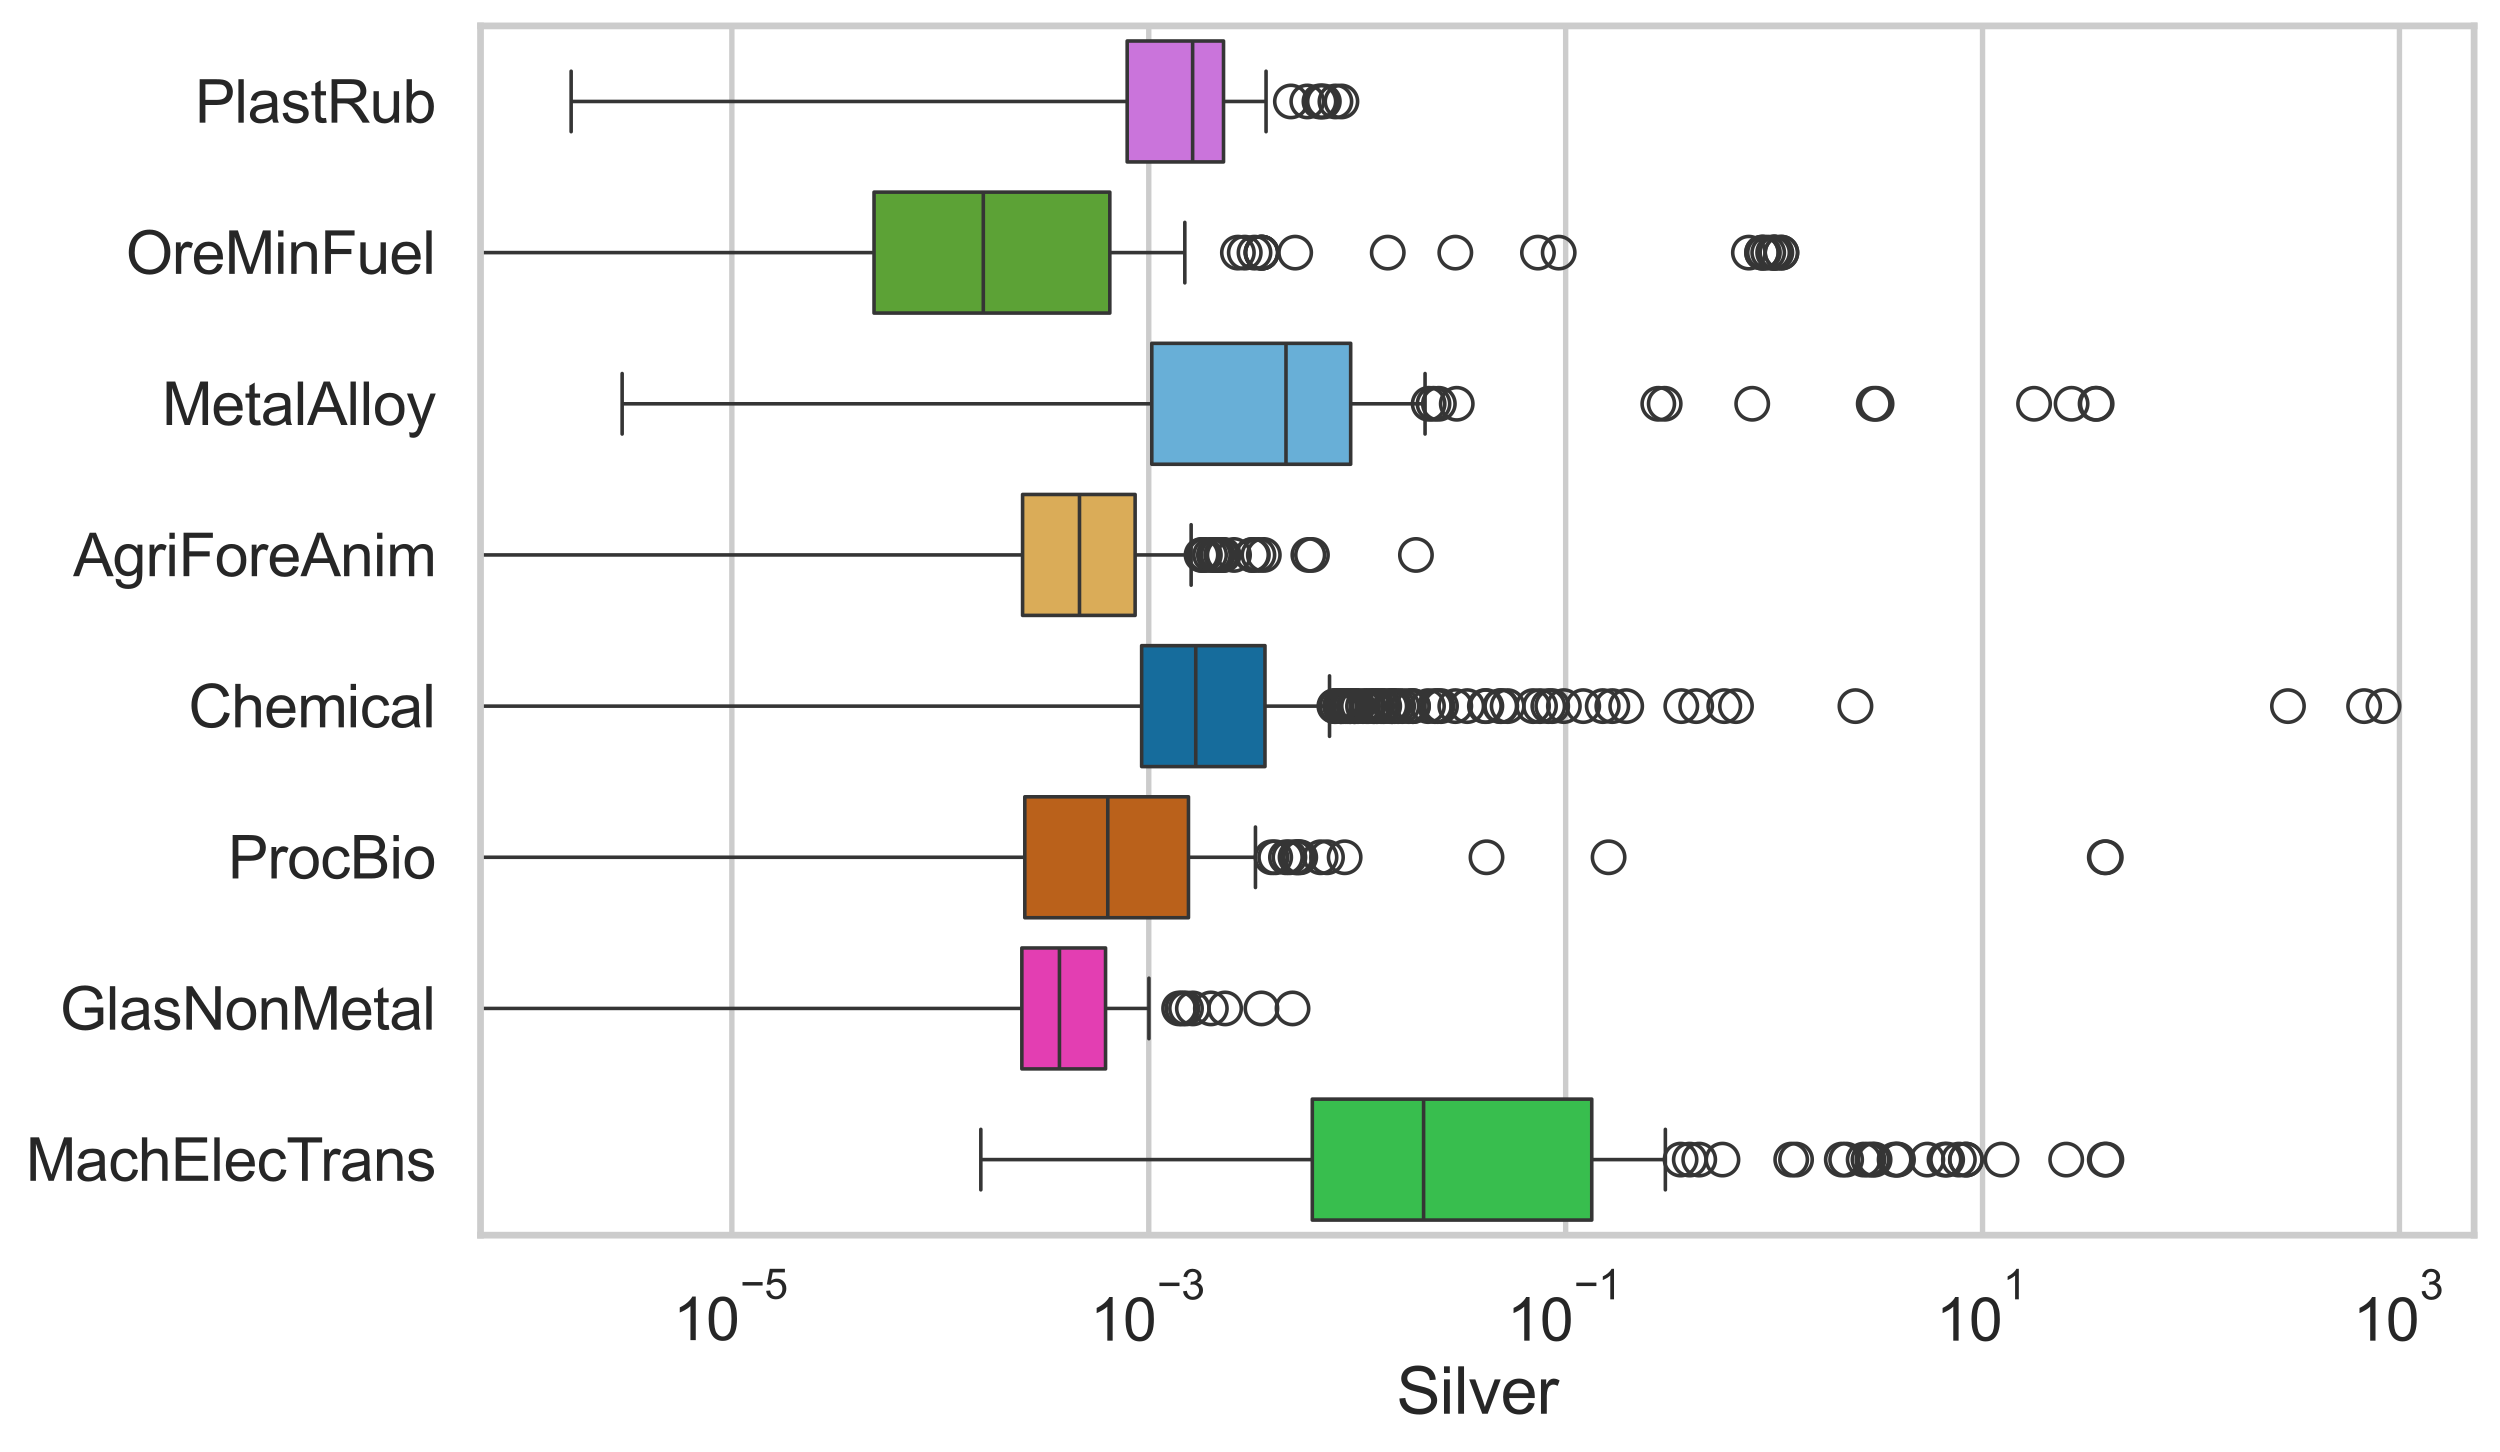 <?xml version="1.0" encoding="utf-8" standalone="no"?>
<!DOCTYPE svg PUBLIC "-//W3C//DTD SVG 1.1//EN"
  "http://www.w3.org/Graphics/SVG/1.1/DTD/svg11.dtd">
<svg xmlns:xlink="http://www.w3.org/1999/xlink" width="695.577pt" height="404.121pt" viewBox="0 0 695.577 404.121" xmlns="http://www.w3.org/2000/svg" version="1.1">
 <defs>
  <style type="text/css">*{stroke-linejoin: round; stroke-linecap: butt}</style>
 </defs>
 <g id="figure_1">
  <g id="patch_1">
   <path d="M 0 404.121 
L 695.577 404.121 
L 695.577 0 
L 0 0 
z
" style="fill: #ffffff"/>
  </g>
  <g id="axes_1">
   <g id="patch_2">
    <path d="M 133.697 343.665 
L 688.377 343.665 
L 688.377 7.2 
L 133.697 7.2 
z
" style="fill: #ffffff"/>
   </g>
   <g id="matplotlib.axis_1">
    <g id="xtick_1">
     <g id="line2d_1">
      <path d="M 203.626 343.665 
L 203.626 7.2 
" clip-path="url(#p80089c8cf5)" style="fill: none; stroke: #cccccc; stroke-width: 1.5; stroke-linecap: round"/>
     </g>
     <g id="text_1">
      <!-- $\mathdefault{10^{-5}}$ -->
      <g style="fill: #262626" transform="translate(187.291 373.015) scale(0.165 -0.165)">
       <defs>
        <path id="ArialMT-31" d="M 2384 0 
L 1822 0 
L 1822 3584 
Q 1619 3391 1289 3197 
Q 959 3003 697 2906 
L 697 3450 
Q 1169 3672 1522 3987 
Q 1875 4303 2022 4600 
L 2384 4600 
L 2384 0 
z
" transform="scale(0.016)"/>
        <path id="ArialMT-30" d="M 266 2259 
Q 266 3072 433 3567 
Q 600 4063 929 4331 
Q 1259 4600 1759 4600 
Q 2128 4600 2406 4451 
Q 2684 4303 2865 4023 
Q 3047 3744 3150 3342 
Q 3253 2941 3253 2259 
Q 3253 1453 3087 958 
Q 2922 463 2592 192 
Q 2263 -78 1759 -78 
Q 1097 -78 719 397 
Q 266 969 266 2259 
z
M 844 2259 
Q 844 1131 1108 757 
Q 1372 384 1759 384 
Q 2147 384 2411 759 
Q 2675 1134 2675 2259 
Q 2675 3391 2411 3762 
Q 2147 4134 1753 4134 
Q 1366 4134 1134 3806 
Q 844 3388 844 2259 
z
" transform="scale(0.016)"/>
        <path id="ArialMT-2212" d="M 3381 1997 
L 356 1997 
L 356 2522 
L 3381 2522 
L 3381 1997 
z
" transform="scale(0.016)"/>
        <path id="ArialMT-35" d="M 266 1200 
L 856 1250 
Q 922 819 1161 601 
Q 1400 384 1738 384 
Q 2144 384 2425 690 
Q 2706 997 2706 1503 
Q 2706 1984 2436 2262 
Q 2166 2541 1728 2541 
Q 1456 2541 1237 2417 
Q 1019 2294 894 2097 
L 366 2166 
L 809 4519 
L 3088 4519 
L 3088 3981 
L 1259 3981 
L 1013 2750 
Q 1425 3038 1878 3038 
Q 2478 3038 2890 2622 
Q 3303 2206 3303 1553 
Q 3303 931 2941 478 
Q 2500 -78 1738 -78 
Q 1113 -78 717 272 
Q 322 622 266 1200 
z
" transform="scale(0.016)"/>
       </defs>
       <use xlink:href="#ArialMT-31" transform="translate(0 0.88)"/>
       <use xlink:href="#ArialMT-30" transform="translate(55.615 0.88)"/>
       <use xlink:href="#ArialMT-2212" transform="translate(112.973 70.573) scale(0.7)"/>
       <use xlink:href="#ArialMT-35" transform="translate(153.852 70.573) scale(0.7)"/>
      </g>
     </g>
    </g>
    <g id="xtick_2">
     <g id="line2d_2">
      <path d="M 319.619 343.665 
L 319.619 7.2 
" clip-path="url(#p80089c8cf5)" style="fill: none; stroke: #cccccc; stroke-width: 1.5; stroke-linecap: round"/>
     </g>
     <g id="text_2">
      <!-- $\mathdefault{10^{-3}}$ -->
      <g style="fill: #262626" transform="translate(303.284 373.18) scale(0.165 -0.165)">
       <defs>
        <path id="ArialMT-33" d="M 269 1209 
L 831 1284 
Q 928 806 1161 595 
Q 1394 384 1728 384 
Q 2125 384 2398 659 
Q 2672 934 2672 1341 
Q 2672 1728 2419 1979 
Q 2166 2231 1775 2231 
Q 1616 2231 1378 2169 
L 1441 2663 
Q 1497 2656 1531 2656 
Q 1891 2656 2178 2843 
Q 2466 3031 2466 3422 
Q 2466 3731 2256 3934 
Q 2047 4138 1716 4138 
Q 1388 4138 1169 3931 
Q 950 3725 888 3313 
L 325 3413 
Q 428 3978 793 4289 
Q 1159 4600 1703 4600 
Q 2078 4600 2393 4439 
Q 2709 4278 2876 4000 
Q 3044 3722 3044 3409 
Q 3044 3113 2884 2869 
Q 2725 2625 2413 2481 
Q 2819 2388 3044 2092 
Q 3269 1797 3269 1353 
Q 3269 753 2831 336 
Q 2394 -81 1725 -81 
Q 1122 -81 723 278 
Q 325 638 269 1209 
z
" transform="scale(0.016)"/>
       </defs>
       <use xlink:href="#ArialMT-31" transform="translate(0 0.994)"/>
       <use xlink:href="#ArialMT-30" transform="translate(55.615 0.994)"/>
       <use xlink:href="#ArialMT-2212" transform="translate(112.973 70.688) scale(0.7)"/>
       <use xlink:href="#ArialMT-33" transform="translate(153.852 70.688) scale(0.7)"/>
      </g>
     </g>
    </g>
    <g id="xtick_3">
     <g id="line2d_3">
      <path d="M 435.612 343.665 
L 435.612 7.2 
" clip-path="url(#p80089c8cf5)" style="fill: none; stroke: #cccccc; stroke-width: 1.5; stroke-linecap: round"/>
     </g>
     <g id="text_3">
      <!-- $\mathdefault{10^{-1}}$ -->
      <g style="fill: #262626" transform="translate(419.277 373.18) scale(0.165 -0.165)">
       <use xlink:href="#ArialMT-31" transform="translate(0 0.994)"/>
       <use xlink:href="#ArialMT-30" transform="translate(55.615 0.994)"/>
       <use xlink:href="#ArialMT-2212" transform="translate(112.973 70.688) scale(0.7)"/>
       <use xlink:href="#ArialMT-31" transform="translate(153.852 70.688) scale(0.7)"/>
      </g>
     </g>
    </g>
    <g id="xtick_4">
     <g id="line2d_4">
      <path d="M 551.606 343.665 
L 551.606 7.2 
" clip-path="url(#p80089c8cf5)" style="fill: none; stroke: #cccccc; stroke-width: 1.5; stroke-linecap: round"/>
     </g>
     <g id="text_4">
      <!-- $\mathdefault{10^{1}}$ -->
      <g style="fill: #262626" transform="translate(538.653 373.18) scale(0.165 -0.165)">
       <use xlink:href="#ArialMT-31" transform="translate(0 0.994)"/>
       <use xlink:href="#ArialMT-30" transform="translate(55.615 0.994)"/>
       <use xlink:href="#ArialMT-31" transform="translate(112.973 70.688) scale(0.7)"/>
      </g>
     </g>
    </g>
    <g id="xtick_5">
     <g id="line2d_5">
      <path d="M 667.599 343.665 
L 667.599 7.2 
" clip-path="url(#p80089c8cf5)" style="fill: none; stroke: #cccccc; stroke-width: 1.5; stroke-linecap: round"/>
     </g>
     <g id="text_5">
      <!-- $\mathdefault{10^{3}}$ -->
      <g style="fill: #262626" transform="translate(654.647 373.18) scale(0.165 -0.165)">
       <use xlink:href="#ArialMT-31" transform="translate(0 0.994)"/>
       <use xlink:href="#ArialMT-30" transform="translate(55.615 0.994)"/>
       <use xlink:href="#ArialMT-33" transform="translate(112.973 70.688) scale(0.7)"/>
      </g>
     </g>
    </g>
    <g id="text_6">
     <!-- Silver -->
     <g style="fill: #262626" transform="translate(388.533 393.344) scale(0.18 -0.18)">
      <defs>
       <path id="ArialMT-53" d="M 288 1472 
L 859 1522 
Q 900 1178 1048 958 
Q 1197 738 1509 602 
Q 1822 466 2213 466 
Q 2559 466 2825 569 
Q 3091 672 3220 851 
Q 3350 1031 3350 1244 
Q 3350 1459 3225 1620 
Q 3100 1781 2813 1891 
Q 2628 1963 1997 2114 
Q 1366 2266 1113 2400 
Q 784 2572 623 2826 
Q 463 3081 463 3397 
Q 463 3744 659 4045 
Q 856 4347 1234 4503 
Q 1613 4659 2075 4659 
Q 2584 4659 2973 4495 
Q 3363 4331 3572 4012 
Q 3781 3694 3797 3291 
L 3216 3247 
Q 3169 3681 2898 3903 
Q 2628 4125 2100 4125 
Q 1550 4125 1298 3923 
Q 1047 3722 1047 3438 
Q 1047 3191 1225 3031 
Q 1400 2872 2139 2705 
Q 2878 2538 3153 2413 
Q 3553 2228 3743 1945 
Q 3934 1663 3934 1294 
Q 3934 928 3725 604 
Q 3516 281 3123 101 
Q 2731 -78 2241 -78 
Q 1619 -78 1198 103 
Q 778 284 539 648 
Q 300 1013 288 1472 
z
" transform="scale(0.016)"/>
       <path id="ArialMT-69" d="M 425 3934 
L 425 4581 
L 988 4581 
L 988 3934 
L 425 3934 
z
M 425 0 
L 425 3319 
L 988 3319 
L 988 0 
L 425 0 
z
" transform="scale(0.016)"/>
       <path id="ArialMT-6c" d="M 409 0 
L 409 4581 
L 972 4581 
L 972 0 
L 409 0 
z
" transform="scale(0.016)"/>
       <path id="ArialMT-76" d="M 1344 0 
L 81 3319 
L 675 3319 
L 1388 1331 
Q 1503 1009 1600 663 
Q 1675 925 1809 1294 
L 2547 3319 
L 3125 3319 
L 1869 0 
L 1344 0 
z
" transform="scale(0.016)"/>
       <path id="ArialMT-65" d="M 2694 1069 
L 3275 997 
Q 3138 488 2766 206 
Q 2394 -75 1816 -75 
Q 1088 -75 661 373 
Q 234 822 234 1631 
Q 234 2469 665 2931 
Q 1097 3394 1784 3394 
Q 2450 3394 2872 2941 
Q 3294 2488 3294 1666 
Q 3294 1616 3291 1516 
L 816 1516 
Q 847 969 1125 678 
Q 1403 388 1819 388 
Q 2128 388 2347 550 
Q 2566 713 2694 1069 
z
M 847 1978 
L 2700 1978 
Q 2663 2397 2488 2606 
Q 2219 2931 1791 2931 
Q 1403 2931 1139 2672 
Q 875 2413 847 1978 
z
" transform="scale(0.016)"/>
       <path id="ArialMT-72" d="M 416 0 
L 416 3319 
L 922 3319 
L 922 2816 
Q 1116 3169 1280 3281 
Q 1444 3394 1641 3394 
Q 1925 3394 2219 3213 
L 2025 2691 
Q 1819 2813 1613 2813 
Q 1428 2813 1281 2702 
Q 1134 2591 1072 2394 
Q 978 2094 978 1738 
L 978 0 
L 416 0 
z
" transform="scale(0.016)"/>
      </defs>
      <use xlink:href="#ArialMT-53"/>
      <use xlink:href="#ArialMT-69" transform="translate(66.699 0)"/>
      <use xlink:href="#ArialMT-6c" transform="translate(88.916 0)"/>
      <use xlink:href="#ArialMT-76" transform="translate(111.133 0)"/>
      <use xlink:href="#ArialMT-65" transform="translate(161.133 0)"/>
      <use xlink:href="#ArialMT-72" transform="translate(216.748 0)"/>
     </g>
    </g>
   </g>
   <g id="matplotlib.axis_2">
    <g id="ytick_1">
     <g id="text_7">
      <!-- PlastRub -->
      <g style="fill: #262626" transform="translate(54.248 34.134) scale(0.165 -0.165)">
       <defs>
        <path id="ArialMT-50" d="M 494 0 
L 494 4581 
L 2222 4581 
Q 2678 4581 2919 4538 
Q 3256 4481 3484 4323 
Q 3713 4166 3852 3881 
Q 3991 3597 3991 3256 
Q 3991 2672 3619 2267 
Q 3247 1863 2275 1863 
L 1100 1863 
L 1100 0 
L 494 0 
z
M 1100 2403 
L 2284 2403 
Q 2872 2403 3119 2622 
Q 3366 2841 3366 3238 
Q 3366 3525 3220 3729 
Q 3075 3934 2838 4000 
Q 2684 4041 2272 4041 
L 1100 4041 
L 1100 2403 
z
" transform="scale(0.016)"/>
        <path id="ArialMT-61" d="M 2588 409 
Q 2275 144 1986 34 
Q 1697 -75 1366 -75 
Q 819 -75 525 192 
Q 231 459 231 875 
Q 231 1119 342 1320 
Q 453 1522 633 1644 
Q 813 1766 1038 1828 
Q 1203 1872 1538 1913 
Q 2219 1994 2541 2106 
Q 2544 2222 2544 2253 
Q 2544 2597 2384 2738 
Q 2169 2928 1744 2928 
Q 1347 2928 1158 2789 
Q 969 2650 878 2297 
L 328 2372 
Q 403 2725 575 2942 
Q 747 3159 1072 3276 
Q 1397 3394 1825 3394 
Q 2250 3394 2515 3294 
Q 2781 3194 2906 3042 
Q 3031 2891 3081 2659 
Q 3109 2516 3109 2141 
L 3109 1391 
Q 3109 606 3145 398 
Q 3181 191 3288 0 
L 2700 0 
Q 2613 175 2588 409 
z
M 2541 1666 
Q 2234 1541 1622 1453 
Q 1275 1403 1131 1340 
Q 988 1278 909 1158 
Q 831 1038 831 891 
Q 831 666 1001 516 
Q 1172 366 1500 366 
Q 1825 366 2078 508 
Q 2331 650 2450 897 
Q 2541 1088 2541 1459 
L 2541 1666 
z
" transform="scale(0.016)"/>
        <path id="ArialMT-73" d="M 197 991 
L 753 1078 
Q 800 744 1014 566 
Q 1228 388 1613 388 
Q 2000 388 2187 545 
Q 2375 703 2375 916 
Q 2375 1106 2209 1216 
Q 2094 1291 1634 1406 
Q 1016 1563 777 1677 
Q 538 1791 414 1992 
Q 291 2194 291 2438 
Q 291 2659 392 2848 
Q 494 3038 669 3163 
Q 800 3259 1026 3326 
Q 1253 3394 1513 3394 
Q 1903 3394 2198 3281 
Q 2494 3169 2634 2976 
Q 2775 2784 2828 2463 
L 2278 2388 
Q 2241 2644 2061 2787 
Q 1881 2931 1553 2931 
Q 1166 2931 1000 2803 
Q 834 2675 834 2503 
Q 834 2394 903 2306 
Q 972 2216 1119 2156 
Q 1203 2125 1616 2013 
Q 2213 1853 2448 1751 
Q 2684 1650 2818 1456 
Q 2953 1263 2953 975 
Q 2953 694 2789 445 
Q 2625 197 2315 61 
Q 2006 -75 1616 -75 
Q 969 -75 630 194 
Q 291 463 197 991 
z
" transform="scale(0.016)"/>
        <path id="ArialMT-74" d="M 1650 503 
L 1731 6 
Q 1494 -44 1306 -44 
Q 1000 -44 831 53 
Q 663 150 594 308 
Q 525 466 525 972 
L 525 2881 
L 113 2881 
L 113 3319 
L 525 3319 
L 525 4141 
L 1084 4478 
L 1084 3319 
L 1650 3319 
L 1650 2881 
L 1084 2881 
L 1084 941 
Q 1084 700 1114 631 
Q 1144 563 1211 522 
Q 1278 481 1403 481 
Q 1497 481 1650 503 
z
" transform="scale(0.016)"/>
        <path id="ArialMT-52" d="M 503 0 
L 503 4581 
L 2534 4581 
Q 3147 4581 3465 4457 
Q 3784 4334 3975 4021 
Q 4166 3709 4166 3331 
Q 4166 2844 3850 2509 
Q 3534 2175 2875 2084 
Q 3116 1969 3241 1856 
Q 3506 1613 3744 1247 
L 4541 0 
L 3778 0 
L 3172 953 
Q 2906 1366 2734 1584 
Q 2563 1803 2427 1890 
Q 2291 1978 2150 2013 
Q 2047 2034 1813 2034 
L 1109 2034 
L 1109 0 
L 503 0 
z
M 1109 2559 
L 2413 2559 
Q 2828 2559 3062 2645 
Q 3297 2731 3419 2920 
Q 3541 3109 3541 3331 
Q 3541 3656 3305 3865 
Q 3069 4075 2559 4075 
L 1109 4075 
L 1109 2559 
z
" transform="scale(0.016)"/>
        <path id="ArialMT-75" d="M 2597 0 
L 2597 488 
Q 2209 -75 1544 -75 
Q 1250 -75 995 37 
Q 741 150 617 320 
Q 494 491 444 738 
Q 409 903 409 1263 
L 409 3319 
L 972 3319 
L 972 1478 
Q 972 1038 1006 884 
Q 1059 663 1231 536 
Q 1403 409 1656 409 
Q 1909 409 2131 539 
Q 2353 669 2445 892 
Q 2538 1116 2538 1541 
L 2538 3319 
L 3100 3319 
L 3100 0 
L 2597 0 
z
" transform="scale(0.016)"/>
        <path id="ArialMT-62" d="M 941 0 
L 419 0 
L 419 4581 
L 981 4581 
L 981 2947 
Q 1338 3394 1891 3394 
Q 2197 3394 2470 3270 
Q 2744 3147 2920 2923 
Q 3097 2700 3197 2384 
Q 3297 2069 3297 1709 
Q 3297 856 2875 390 
Q 2453 -75 1863 -75 
Q 1275 -75 941 416 
L 941 0 
z
M 934 1684 
Q 934 1088 1097 822 
Q 1363 388 1816 388 
Q 2184 388 2453 708 
Q 2722 1028 2722 1663 
Q 2722 2313 2464 2622 
Q 2206 2931 1841 2931 
Q 1472 2931 1203 2611 
Q 934 2291 934 1684 
z
" transform="scale(0.016)"/>
       </defs>
       <use xlink:href="#ArialMT-50"/>
       <use xlink:href="#ArialMT-6c" transform="translate(66.699 0)"/>
       <use xlink:href="#ArialMT-61" transform="translate(88.916 0)"/>
       <use xlink:href="#ArialMT-73" transform="translate(144.531 0)"/>
       <use xlink:href="#ArialMT-74" transform="translate(194.531 0)"/>
       <use xlink:href="#ArialMT-52" transform="translate(222.314 0)"/>
       <use xlink:href="#ArialMT-75" transform="translate(294.531 0)"/>
       <use xlink:href="#ArialMT-62" transform="translate(350.146 0)"/>
      </g>
     </g>
    </g>
    <g id="ytick_2">
     <g id="text_8">
      <!-- OreMinFuel -->
      <g style="fill: #262626" transform="translate(35.013 76.192) scale(0.165 -0.165)">
       <defs>
        <path id="ArialMT-4f" d="M 309 2231 
Q 309 3372 921 4017 
Q 1534 4663 2503 4663 
Q 3138 4663 3647 4359 
Q 4156 4056 4423 3514 
Q 4691 2972 4691 2284 
Q 4691 1588 4409 1038 
Q 4128 488 3612 205 
Q 3097 -78 2500 -78 
Q 1853 -78 1343 234 
Q 834 547 571 1087 
Q 309 1628 309 2231 
z
M 934 2222 
Q 934 1394 1379 917 
Q 1825 441 2497 441 
Q 3181 441 3623 922 
Q 4066 1403 4066 2288 
Q 4066 2847 3877 3264 
Q 3688 3681 3323 3911 
Q 2959 4141 2506 4141 
Q 1863 4141 1398 3698 
Q 934 3256 934 2222 
z
" transform="scale(0.016)"/>
        <path id="ArialMT-4d" d="M 475 0 
L 475 4581 
L 1388 4581 
L 2472 1338 
Q 2622 884 2691 659 
Q 2769 909 2934 1394 
L 4031 4581 
L 4847 4581 
L 4847 0 
L 4263 0 
L 4263 3834 
L 2931 0 
L 2384 0 
L 1059 3900 
L 1059 0 
L 475 0 
z
" transform="scale(0.016)"/>
        <path id="ArialMT-6e" d="M 422 0 
L 422 3319 
L 928 3319 
L 928 2847 
Q 1294 3394 1984 3394 
Q 2284 3394 2536 3286 
Q 2788 3178 2913 3003 
Q 3038 2828 3088 2588 
Q 3119 2431 3119 2041 
L 3119 0 
L 2556 0 
L 2556 2019 
Q 2556 2363 2490 2533 
Q 2425 2703 2258 2804 
Q 2091 2906 1866 2906 
Q 1506 2906 1245 2678 
Q 984 2450 984 1813 
L 984 0 
L 422 0 
z
" transform="scale(0.016)"/>
        <path id="ArialMT-46" d="M 525 0 
L 525 4581 
L 3616 4581 
L 3616 4041 
L 1131 4041 
L 1131 2622 
L 3281 2622 
L 3281 2081 
L 1131 2081 
L 1131 0 
L 525 0 
z
" transform="scale(0.016)"/>
       </defs>
       <use xlink:href="#ArialMT-4f"/>
       <use xlink:href="#ArialMT-72" transform="translate(77.783 0)"/>
       <use xlink:href="#ArialMT-65" transform="translate(111.084 0)"/>
       <use xlink:href="#ArialMT-4d" transform="translate(166.699 0)"/>
       <use xlink:href="#ArialMT-69" transform="translate(250 0)"/>
       <use xlink:href="#ArialMT-6e" transform="translate(272.217 0)"/>
       <use xlink:href="#ArialMT-46" transform="translate(327.832 0)"/>
       <use xlink:href="#ArialMT-75" transform="translate(388.916 0)"/>
       <use xlink:href="#ArialMT-65" transform="translate(444.531 0)"/>
       <use xlink:href="#ArialMT-6c" transform="translate(500.146 0)"/>
      </g>
     </g>
    </g>
    <g id="ytick_3">
     <g id="text_9">
      <!-- MetalAlloy -->
      <g style="fill: #262626" transform="translate(45.088 118.25) scale(0.165 -0.165)">
       <defs>
        <path id="ArialMT-41" d="M -9 0 
L 1750 4581 
L 2403 4581 
L 4278 0 
L 3588 0 
L 3053 1388 
L 1138 1388 
L 634 0 
L -9 0 
z
M 1313 1881 
L 2866 1881 
L 2388 3150 
Q 2169 3728 2063 4100 
Q 1975 3659 1816 3225 
L 1313 1881 
z
" transform="scale(0.016)"/>
        <path id="ArialMT-6f" d="M 213 1659 
Q 213 2581 725 3025 
Q 1153 3394 1769 3394 
Q 2453 3394 2887 2945 
Q 3322 2497 3322 1706 
Q 3322 1066 3130 698 
Q 2938 331 2570 128 
Q 2203 -75 1769 -75 
Q 1072 -75 642 372 
Q 213 819 213 1659 
z
M 791 1659 
Q 791 1022 1069 705 
Q 1347 388 1769 388 
Q 2188 388 2466 706 
Q 2744 1025 2744 1678 
Q 2744 2294 2464 2611 
Q 2184 2928 1769 2928 
Q 1347 2928 1069 2612 
Q 791 2297 791 1659 
z
" transform="scale(0.016)"/>
        <path id="ArialMT-79" d="M 397 -1278 
L 334 -750 
Q 519 -800 656 -800 
Q 844 -800 956 -737 
Q 1069 -675 1141 -563 
Q 1194 -478 1313 -144 
Q 1328 -97 1363 -6 
L 103 3319 
L 709 3319 
L 1400 1397 
Q 1534 1031 1641 628 
Q 1738 1016 1872 1384 
L 2581 3319 
L 3144 3319 
L 1881 -56 
Q 1678 -603 1566 -809 
Q 1416 -1088 1222 -1217 
Q 1028 -1347 759 -1347 
Q 597 -1347 397 -1278 
z
" transform="scale(0.016)"/>
       </defs>
       <use xlink:href="#ArialMT-4d"/>
       <use xlink:href="#ArialMT-65" transform="translate(83.301 0)"/>
       <use xlink:href="#ArialMT-74" transform="translate(138.916 0)"/>
       <use xlink:href="#ArialMT-61" transform="translate(166.699 0)"/>
       <use xlink:href="#ArialMT-6c" transform="translate(222.314 0)"/>
       <use xlink:href="#ArialMT-41" transform="translate(244.531 0)"/>
       <use xlink:href="#ArialMT-6c" transform="translate(311.23 0)"/>
       <use xlink:href="#ArialMT-6c" transform="translate(333.447 0)"/>
       <use xlink:href="#ArialMT-6f" transform="translate(355.664 0)"/>
       <use xlink:href="#ArialMT-79" transform="translate(411.279 0)"/>
      </g>
     </g>
    </g>
    <g id="ytick_4">
     <g id="text_10">
      <!-- AgriForeAnim -->
      <g style="fill: #262626" transform="translate(20.341 160.308) scale(0.165 -0.165)">
       <defs>
        <path id="ArialMT-67" d="M 319 -275 
L 866 -356 
Q 900 -609 1056 -725 
Q 1266 -881 1628 -881 
Q 2019 -881 2231 -725 
Q 2444 -569 2519 -288 
Q 2563 -116 2559 434 
Q 2191 0 1641 0 
Q 956 0 581 494 
Q 206 988 206 1678 
Q 206 2153 378 2554 
Q 550 2956 876 3175 
Q 1203 3394 1644 3394 
Q 2231 3394 2613 2919 
L 2613 3319 
L 3131 3319 
L 3131 450 
Q 3131 -325 2973 -648 
Q 2816 -972 2473 -1159 
Q 2131 -1347 1631 -1347 
Q 1038 -1347 672 -1080 
Q 306 -813 319 -275 
z
M 784 1719 
Q 784 1066 1043 766 
Q 1303 466 1694 466 
Q 2081 466 2343 764 
Q 2606 1063 2606 1700 
Q 2606 2309 2336 2618 
Q 2066 2928 1684 2928 
Q 1309 2928 1046 2623 
Q 784 2319 784 1719 
z
" transform="scale(0.016)"/>
        <path id="ArialMT-6d" d="M 422 0 
L 422 3319 
L 925 3319 
L 925 2853 
Q 1081 3097 1340 3245 
Q 1600 3394 1931 3394 
Q 2300 3394 2536 3241 
Q 2772 3088 2869 2813 
Q 3263 3394 3894 3394 
Q 4388 3394 4653 3120 
Q 4919 2847 4919 2278 
L 4919 0 
L 4359 0 
L 4359 2091 
Q 4359 2428 4304 2576 
Q 4250 2725 4106 2815 
Q 3963 2906 3769 2906 
Q 3419 2906 3187 2673 
Q 2956 2441 2956 1928 
L 2956 0 
L 2394 0 
L 2394 2156 
Q 2394 2531 2256 2718 
Q 2119 2906 1806 2906 
Q 1569 2906 1367 2781 
Q 1166 2656 1075 2415 
Q 984 2175 984 1722 
L 984 0 
L 422 0 
z
" transform="scale(0.016)"/>
       </defs>
       <use xlink:href="#ArialMT-41"/>
       <use xlink:href="#ArialMT-67" transform="translate(66.699 0)"/>
       <use xlink:href="#ArialMT-72" transform="translate(122.314 0)"/>
       <use xlink:href="#ArialMT-69" transform="translate(155.615 0)"/>
       <use xlink:href="#ArialMT-46" transform="translate(177.832 0)"/>
       <use xlink:href="#ArialMT-6f" transform="translate(238.916 0)"/>
       <use xlink:href="#ArialMT-72" transform="translate(294.531 0)"/>
       <use xlink:href="#ArialMT-65" transform="translate(327.832 0)"/>
       <use xlink:href="#ArialMT-41" transform="translate(383.447 0)"/>
       <use xlink:href="#ArialMT-6e" transform="translate(450.146 0)"/>
       <use xlink:href="#ArialMT-69" transform="translate(505.762 0)"/>
       <use xlink:href="#ArialMT-6d" transform="translate(527.979 0)"/>
      </g>
     </g>
    </g>
    <g id="ytick_5">
     <g id="text_11">
      <!-- Chemical -->
      <g style="fill: #262626" transform="translate(52.428 202.366) scale(0.165 -0.165)">
       <defs>
        <path id="ArialMT-43" d="M 3763 1606 
L 4369 1453 
Q 4178 706 3683 314 
Q 3188 -78 2472 -78 
Q 1731 -78 1267 223 
Q 803 525 561 1097 
Q 319 1669 319 2325 
Q 319 3041 592 3573 
Q 866 4106 1370 4382 
Q 1875 4659 2481 4659 
Q 3169 4659 3637 4309 
Q 4106 3959 4291 3325 
L 3694 3184 
Q 3534 3684 3231 3912 
Q 2928 4141 2469 4141 
Q 1941 4141 1586 3887 
Q 1231 3634 1087 3207 
Q 944 2781 944 2328 
Q 944 1744 1114 1308 
Q 1284 872 1643 656 
Q 2003 441 2422 441 
Q 2931 441 3284 734 
Q 3638 1028 3763 1606 
z
" transform="scale(0.016)"/>
        <path id="ArialMT-68" d="M 422 0 
L 422 4581 
L 984 4581 
L 984 2938 
Q 1378 3394 1978 3394 
Q 2347 3394 2619 3248 
Q 2891 3103 3008 2847 
Q 3125 2591 3125 2103 
L 3125 0 
L 2563 0 
L 2563 2103 
Q 2563 2525 2380 2717 
Q 2197 2909 1863 2909 
Q 1613 2909 1392 2779 
Q 1172 2650 1078 2428 
Q 984 2206 984 1816 
L 984 0 
L 422 0 
z
" transform="scale(0.016)"/>
        <path id="ArialMT-63" d="M 2588 1216 
L 3141 1144 
Q 3050 572 2676 248 
Q 2303 -75 1759 -75 
Q 1078 -75 664 370 
Q 250 816 250 1647 
Q 250 2184 428 2587 
Q 606 2991 970 3192 
Q 1334 3394 1763 3394 
Q 2303 3394 2647 3120 
Q 2991 2847 3088 2344 
L 2541 2259 
Q 2463 2594 2264 2762 
Q 2066 2931 1784 2931 
Q 1359 2931 1093 2626 
Q 828 2322 828 1663 
Q 828 994 1084 691 
Q 1341 388 1753 388 
Q 2084 388 2306 591 
Q 2528 794 2588 1216 
z
" transform="scale(0.016)"/>
       </defs>
       <use xlink:href="#ArialMT-43"/>
       <use xlink:href="#ArialMT-68" transform="translate(72.217 0)"/>
       <use xlink:href="#ArialMT-65" transform="translate(127.832 0)"/>
       <use xlink:href="#ArialMT-6d" transform="translate(183.447 0)"/>
       <use xlink:href="#ArialMT-69" transform="translate(266.748 0)"/>
       <use xlink:href="#ArialMT-63" transform="translate(288.965 0)"/>
       <use xlink:href="#ArialMT-61" transform="translate(338.965 0)"/>
       <use xlink:href="#ArialMT-6c" transform="translate(394.58 0)"/>
      </g>
     </g>
    </g>
    <g id="ytick_6">
     <g id="text_12">
      <!-- ProcBio -->
      <g style="fill: #262626" transform="translate(63.424 244.425) scale(0.165 -0.165)">
       <defs>
        <path id="ArialMT-42" d="M 469 0 
L 469 4581 
L 2188 4581 
Q 2713 4581 3030 4442 
Q 3347 4303 3526 4014 
Q 3706 3725 3706 3409 
Q 3706 3116 3547 2856 
Q 3388 2597 3066 2438 
Q 3481 2316 3704 2022 
Q 3928 1728 3928 1328 
Q 3928 1006 3792 729 
Q 3656 453 3456 303 
Q 3256 153 2954 76 
Q 2653 0 2216 0 
L 469 0 
z
M 1075 2656 
L 2066 2656 
Q 2469 2656 2644 2709 
Q 2875 2778 2992 2937 
Q 3109 3097 3109 3338 
Q 3109 3566 3000 3739 
Q 2891 3913 2687 3977 
Q 2484 4041 1991 4041 
L 1075 4041 
L 1075 2656 
z
M 1075 541 
L 2216 541 
Q 2509 541 2628 563 
Q 2838 600 2978 687 
Q 3119 775 3209 942 
Q 3300 1109 3300 1328 
Q 3300 1584 3169 1773 
Q 3038 1963 2805 2039 
Q 2572 2116 2134 2116 
L 1075 2116 
L 1075 541 
z
" transform="scale(0.016)"/>
       </defs>
       <use xlink:href="#ArialMT-50"/>
       <use xlink:href="#ArialMT-72" transform="translate(66.699 0)"/>
       <use xlink:href="#ArialMT-6f" transform="translate(100 0)"/>
       <use xlink:href="#ArialMT-63" transform="translate(155.615 0)"/>
       <use xlink:href="#ArialMT-42" transform="translate(205.615 0)"/>
       <use xlink:href="#ArialMT-69" transform="translate(272.314 0)"/>
       <use xlink:href="#ArialMT-6f" transform="translate(294.531 0)"/>
      </g>
     </g>
    </g>
    <g id="ytick_7">
     <g id="text_13">
      <!-- GlasNonMetal -->
      <g style="fill: #262626" transform="translate(16.659 286.483) scale(0.165 -0.165)">
       <defs>
        <path id="ArialMT-47" d="M 2638 1797 
L 2638 2334 
L 4578 2338 
L 4578 638 
Q 4131 281 3656 101 
Q 3181 -78 2681 -78 
Q 2006 -78 1454 211 
Q 903 500 622 1047 
Q 341 1594 341 2269 
Q 341 2938 620 3517 
Q 900 4097 1425 4378 
Q 1950 4659 2634 4659 
Q 3131 4659 3532 4498 
Q 3934 4338 4162 4050 
Q 4391 3763 4509 3300 
L 3963 3150 
Q 3859 3500 3706 3700 
Q 3553 3900 3268 4020 
Q 2984 4141 2638 4141 
Q 2222 4141 1919 4014 
Q 1616 3888 1430 3681 
Q 1244 3475 1141 3228 
Q 966 2803 966 2306 
Q 966 1694 1177 1281 
Q 1388 869 1791 669 
Q 2194 469 2647 469 
Q 3041 469 3416 620 
Q 3791 772 3984 944 
L 3984 1797 
L 2638 1797 
z
" transform="scale(0.016)"/>
        <path id="ArialMT-4e" d="M 488 0 
L 488 4581 
L 1109 4581 
L 3516 984 
L 3516 4581 
L 4097 4581 
L 4097 0 
L 3475 0 
L 1069 3600 
L 1069 0 
L 488 0 
z
" transform="scale(0.016)"/>
       </defs>
       <use xlink:href="#ArialMT-47"/>
       <use xlink:href="#ArialMT-6c" transform="translate(77.783 0)"/>
       <use xlink:href="#ArialMT-61" transform="translate(100 0)"/>
       <use xlink:href="#ArialMT-73" transform="translate(155.615 0)"/>
       <use xlink:href="#ArialMT-4e" transform="translate(205.615 0)"/>
       <use xlink:href="#ArialMT-6f" transform="translate(277.832 0)"/>
       <use xlink:href="#ArialMT-6e" transform="translate(333.447 0)"/>
       <use xlink:href="#ArialMT-4d" transform="translate(389.062 0)"/>
       <use xlink:href="#ArialMT-65" transform="translate(472.363 0)"/>
       <use xlink:href="#ArialMT-74" transform="translate(527.979 0)"/>
       <use xlink:href="#ArialMT-61" transform="translate(555.762 0)"/>
       <use xlink:href="#ArialMT-6c" transform="translate(611.377 0)"/>
      </g>
     </g>
    </g>
    <g id="ytick_8">
     <g id="text_14">
      <!-- MachElecTrans -->
      <g style="fill: #262626" transform="translate(7.2 328.541) scale(0.165 -0.165)">
       <defs>
        <path id="ArialMT-45" d="M 506 0 
L 506 4581 
L 3819 4581 
L 3819 4041 
L 1113 4041 
L 1113 2638 
L 3647 2638 
L 3647 2100 
L 1113 2100 
L 1113 541 
L 3925 541 
L 3925 0 
L 506 0 
z
" transform="scale(0.016)"/>
        <path id="ArialMT-54" d="M 1659 0 
L 1659 4041 
L 150 4041 
L 150 4581 
L 3781 4581 
L 3781 4041 
L 2266 4041 
L 2266 0 
L 1659 0 
z
" transform="scale(0.016)"/>
       </defs>
       <use xlink:href="#ArialMT-4d"/>
       <use xlink:href="#ArialMT-61" transform="translate(83.301 0)"/>
       <use xlink:href="#ArialMT-63" transform="translate(138.916 0)"/>
       <use xlink:href="#ArialMT-68" transform="translate(188.916 0)"/>
       <use xlink:href="#ArialMT-45" transform="translate(244.531 0)"/>
       <use xlink:href="#ArialMT-6c" transform="translate(311.23 0)"/>
       <use xlink:href="#ArialMT-65" transform="translate(333.447 0)"/>
       <use xlink:href="#ArialMT-63" transform="translate(389.062 0)"/>
       <use xlink:href="#ArialMT-54" transform="translate(439.062 0)"/>
       <use xlink:href="#ArialMT-72" transform="translate(496.396 0)"/>
       <use xlink:href="#ArialMT-61" transform="translate(529.697 0)"/>
       <use xlink:href="#ArialMT-6e" transform="translate(585.312 0)"/>
       <use xlink:href="#ArialMT-73" transform="translate(640.928 0)"/>
      </g>
     </g>
    </g>
   </g>
   <g id="patch_3">
    <path d="M 313.616 11.406 
L 313.616 45.052 
L 340.421 45.052 
L 340.421 11.406 
L 313.616 11.406 
z
" clip-path="url(#p80089c8cf5)" style="fill: #ca74db; stroke: #353535; stroke-linejoin: miter"/>
   </g>
   <g id="line2d_6">
    <path d="M 313.616 28.229 
L 158.91 28.229 
" clip-path="url(#p80089c8cf5)" style="fill: none; stroke: #353535"/>
   </g>
   <g id="line2d_7">
    <path d="M 340.421 28.229 
L 352.255 28.229 
" clip-path="url(#p80089c8cf5)" style="fill: none; stroke: #353535"/>
   </g>
   <g id="line2d_8">
    <path d="M 158.91 19.817 
L 158.91 36.641 
" clip-path="url(#p80089c8cf5)" style="fill: none; stroke: #353535; stroke-linecap: round"/>
   </g>
   <g id="line2d_9">
    <path d="M 352.255 19.817 
L 352.255 36.641 
" clip-path="url(#p80089c8cf5)" style="fill: none; stroke: #353535; stroke-linecap: round"/>
   </g>
   <g id="line2d_10">
    <defs>
     <path id="m4fe48152ab" d="M 0 4.5 
C 1.193 4.5 2.338 4.026 3.182 3.182 
C 4.026 2.338 4.5 1.193 4.5 0 
C 4.5 -1.193 4.026 -2.338 3.182 -3.182 
C 2.338 -4.026 1.193 -4.5 0 -4.5 
C -1.193 -4.5 -2.338 -4.026 -3.182 -3.182 
C -4.026 -2.338 -4.5 -1.193 -4.5 0 
C -4.5 1.193 -4.026 2.338 -3.182 3.182 
C -2.338 4.026 -1.193 4.5 0 4.5 
z
" style="stroke: #353535"/>
    </defs>
    <g clip-path="url(#p80089c8cf5)">
     <use xlink:href="#m4fe48152ab" x="367.627" y="28.229" style="fill-opacity: 0; stroke: #353535"/>
     <use xlink:href="#m4fe48152ab" x="368.335" y="28.229" style="fill-opacity: 0; stroke: #353535"/>
     <use xlink:href="#m4fe48152ab" x="359.163" y="28.229" style="fill-opacity: 0; stroke: #353535"/>
     <use xlink:href="#m4fe48152ab" x="373.228" y="28.229" style="fill-opacity: 0; stroke: #353535"/>
     <use xlink:href="#m4fe48152ab" x="367.115" y="28.229" style="fill-opacity: 0; stroke: #353535"/>
     <use xlink:href="#m4fe48152ab" x="363.722" y="28.229" style="fill-opacity: 0; stroke: #353535"/>
     <use xlink:href="#m4fe48152ab" x="371.556" y="28.229" style="fill-opacity: 0; stroke: #353535"/>
    </g>
   </g>
   <g id="patch_4">
    <path d="M 243.182 53.464 
L 243.182 87.11 
L 308.784 87.11 
L 308.784 53.464 
L 243.182 53.464 
z
" clip-path="url(#p80089c8cf5)" style="fill: #5ca236; stroke: #353535; stroke-linejoin: miter"/>
   </g>
   <g id="line2d_11">
    <path d="M 243.182 70.287 
L -1 70.287 
" clip-path="url(#p80089c8cf5)" style="fill: none; stroke: #353535"/>
   </g>
   <g id="line2d_12">
    <path d="M 308.784 70.287 
L 329.652 70.287 
" clip-path="url(#p80089c8cf5)" style="fill: none; stroke: #353535"/>
   </g>
   <g id="line2d_13">
    <path clip-path="url(#p80089c8cf5)" style="fill: none; stroke: #353535; stroke-linecap: round"/>
   </g>
   <g id="line2d_14">
    <path d="M 329.652 61.875 
L 329.652 78.699 
" clip-path="url(#p80089c8cf5)" style="fill: none; stroke: #353535; stroke-linecap: round"/>
   </g>
   <g id="line2d_15">
    <g clip-path="url(#p80089c8cf5)">
     <use xlink:href="#m4fe48152ab" x="494.236" y="70.287" style="fill-opacity: 0; stroke: #353535"/>
     <use xlink:href="#m4fe48152ab" x="490.278" y="70.287" style="fill-opacity: 0; stroke: #353535"/>
     <use xlink:href="#m4fe48152ab" x="495.645" y="70.287" style="fill-opacity: 0; stroke: #353535"/>
     <use xlink:href="#m4fe48152ab" x="360.355" y="70.287" style="fill-opacity: 0; stroke: #353535"/>
     <use xlink:href="#m4fe48152ab" x="490.239" y="70.287" style="fill-opacity: 0; stroke: #353535"/>
     <use xlink:href="#m4fe48152ab" x="344.42" y="70.287" style="fill-opacity: 0; stroke: #353535"/>
     <use xlink:href="#m4fe48152ab" x="350.942" y="70.287" style="fill-opacity: 0; stroke: #353535"/>
     <use xlink:href="#m4fe48152ab" x="351.038" y="70.287" style="fill-opacity: 0; stroke: #353535"/>
     <use xlink:href="#m4fe48152ab" x="493.611" y="70.287" style="fill-opacity: 0; stroke: #353535"/>
     <use xlink:href="#m4fe48152ab" x="490.776" y="70.287" style="fill-opacity: 0; stroke: #353535"/>
     <use xlink:href="#m4fe48152ab" x="493.611" y="70.287" style="fill-opacity: 0; stroke: #353535"/>
     <use xlink:href="#m4fe48152ab" x="346.334" y="70.287" style="fill-opacity: 0; stroke: #353535"/>
     <use xlink:href="#m4fe48152ab" x="493.628" y="70.287" style="fill-opacity: 0; stroke: #353535"/>
     <use xlink:href="#m4fe48152ab" x="427.905" y="70.287" style="fill-opacity: 0; stroke: #353535"/>
     <use xlink:href="#m4fe48152ab" x="433.678" y="70.287" style="fill-opacity: 0; stroke: #353535"/>
     <use xlink:href="#m4fe48152ab" x="386.116" y="70.287" style="fill-opacity: 0; stroke: #353535"/>
     <use xlink:href="#m4fe48152ab" x="351.038" y="70.287" style="fill-opacity: 0; stroke: #353535"/>
     <use xlink:href="#m4fe48152ab" x="351.038" y="70.287" style="fill-opacity: 0; stroke: #353535"/>
     <use xlink:href="#m4fe48152ab" x="486.589" y="70.287" style="fill-opacity: 0; stroke: #353535"/>
     <use xlink:href="#m4fe48152ab" x="404.912" y="70.287" style="fill-opacity: 0; stroke: #353535"/>
     <use xlink:href="#m4fe48152ab" x="493.339" y="70.287" style="fill-opacity: 0; stroke: #353535"/>
     <use xlink:href="#m4fe48152ab" x="491.974" y="70.287" style="fill-opacity: 0; stroke: #353535"/>
     <use xlink:href="#m4fe48152ab" x="495.645" y="70.287" style="fill-opacity: 0; stroke: #353535"/>
     <use xlink:href="#m4fe48152ab" x="349.044" y="70.287" style="fill-opacity: 0; stroke: #353535"/>
    </g>
   </g>
   <g id="patch_5">
    <path d="M 320.463 95.522 
L 320.463 129.168 
L 375.798 129.168 
L 375.798 95.522 
L 320.463 95.522 
z
" clip-path="url(#p80089c8cf5)" style="fill: #68afd7; stroke: #353535; stroke-linejoin: miter"/>
   </g>
   <g id="line2d_16">
    <path d="M 320.463 112.345 
L 173.1 112.345 
" clip-path="url(#p80089c8cf5)" style="fill: none; stroke: #353535"/>
   </g>
   <g id="line2d_17">
    <path d="M 375.798 112.345 
L 396.495 112.345 
" clip-path="url(#p80089c8cf5)" style="fill: none; stroke: #353535"/>
   </g>
   <g id="line2d_18">
    <path d="M 173.1 103.934 
L 173.1 120.757 
" clip-path="url(#p80089c8cf5)" style="fill: none; stroke: #353535; stroke-linecap: round"/>
   </g>
   <g id="line2d_19">
    <path d="M 396.495 103.934 
L 396.495 120.757 
" clip-path="url(#p80089c8cf5)" style="fill: none; stroke: #353535; stroke-linecap: round"/>
   </g>
   <g id="line2d_20">
    <g clip-path="url(#p80089c8cf5)">
     <use xlink:href="#m4fe48152ab" x="583.06" y="112.345" style="fill-opacity: 0; stroke: #353535"/>
     <use xlink:href="#m4fe48152ab" x="398.852" y="112.345" style="fill-opacity: 0; stroke: #353535"/>
     <use xlink:href="#m4fe48152ab" x="565.945" y="112.345" style="fill-opacity: 0; stroke: #353535"/>
     <use xlink:href="#m4fe48152ab" x="461.384" y="112.345" style="fill-opacity: 0; stroke: #353535"/>
     <use xlink:href="#m4fe48152ab" x="576.381" y="112.345" style="fill-opacity: 0; stroke: #353535"/>
     <use xlink:href="#m4fe48152ab" x="521.329" y="112.345" style="fill-opacity: 0; stroke: #353535"/>
     <use xlink:href="#m4fe48152ab" x="463.17" y="112.345" style="fill-opacity: 0; stroke: #353535"/>
     <use xlink:href="#m4fe48152ab" x="405.313" y="112.345" style="fill-opacity: 0; stroke: #353535"/>
     <use xlink:href="#m4fe48152ab" x="522.118" y="112.345" style="fill-opacity: 0; stroke: #353535"/>
     <use xlink:href="#m4fe48152ab" x="400.336" y="112.345" style="fill-opacity: 0; stroke: #353535"/>
     <use xlink:href="#m4fe48152ab" x="583.349" y="112.345" style="fill-opacity: 0; stroke: #353535"/>
     <use xlink:href="#m4fe48152ab" x="487.521" y="112.345" style="fill-opacity: 0; stroke: #353535"/>
     <use xlink:href="#m4fe48152ab" x="397.492" y="112.345" style="fill-opacity: 0; stroke: #353535"/>
    </g>
   </g>
   <g id="patch_6">
    <path d="M 284.517 137.58 
L 284.517 171.226 
L 315.827 171.226 
L 315.827 137.58 
L 284.517 137.58 
z
" clip-path="url(#p80089c8cf5)" style="fill: #daac58; stroke: #353535; stroke-linejoin: miter"/>
   </g>
   <g id="line2d_21">
    <path d="M 284.517 154.403 
L -1 154.403 
" clip-path="url(#p80089c8cf5)" style="fill: none; stroke: #353535"/>
   </g>
   <g id="line2d_22">
    <path d="M 315.827 154.403 
L 331.411 154.403 
" clip-path="url(#p80089c8cf5)" style="fill: none; stroke: #353535"/>
   </g>
   <g id="line2d_23">
    <path clip-path="url(#p80089c8cf5)" style="fill: none; stroke: #353535; stroke-linecap: round"/>
   </g>
   <g id="line2d_24">
    <path d="M 331.411 145.992 
L 331.411 162.815 
" clip-path="url(#p80089c8cf5)" style="fill: none; stroke: #353535; stroke-linecap: round"/>
   </g>
   <g id="line2d_25">
    <g clip-path="url(#p80089c8cf5)">
     <use xlink:href="#m4fe48152ab" x="334.303" y="154.403" style="fill-opacity: 0; stroke: #353535"/>
     <use xlink:href="#m4fe48152ab" x="338.562" y="154.403" style="fill-opacity: 0; stroke: #353535"/>
     <use xlink:href="#m4fe48152ab" x="348.365" y="154.403" style="fill-opacity: 0; stroke: #353535"/>
     <use xlink:href="#m4fe48152ab" x="350.134" y="154.403" style="fill-opacity: 0; stroke: #353535"/>
     <use xlink:href="#m4fe48152ab" x="365.024" y="154.403" style="fill-opacity: 0; stroke: #353535"/>
     <use xlink:href="#m4fe48152ab" x="338.356" y="154.403" style="fill-opacity: 0; stroke: #353535"/>
     <use xlink:href="#m4fe48152ab" x="393.958" y="154.403" style="fill-opacity: 0; stroke: #353535"/>
     <use xlink:href="#m4fe48152ab" x="336.686" y="154.403" style="fill-opacity: 0; stroke: #353535"/>
     <use xlink:href="#m4fe48152ab" x="340.459" y="154.403" style="fill-opacity: 0; stroke: #353535"/>
     <use xlink:href="#m4fe48152ab" x="334.689" y="154.403" style="fill-opacity: 0; stroke: #353535"/>
     <use xlink:href="#m4fe48152ab" x="351.633" y="154.403" style="fill-opacity: 0; stroke: #353535"/>
     <use xlink:href="#m4fe48152ab" x="343.348" y="154.403" style="fill-opacity: 0; stroke: #353535"/>
     <use xlink:href="#m4fe48152ab" x="335.239" y="154.403" style="fill-opacity: 0; stroke: #353535"/>
     <use xlink:href="#m4fe48152ab" x="337.753" y="154.403" style="fill-opacity: 0; stroke: #353535"/>
     <use xlink:href="#m4fe48152ab" x="364.025" y="154.403" style="fill-opacity: 0; stroke: #353535"/>
     <use xlink:href="#m4fe48152ab" x="339.773" y="154.403" style="fill-opacity: 0; stroke: #353535"/>
     <use xlink:href="#m4fe48152ab" x="340.194" y="154.403" style="fill-opacity: 0; stroke: #353535"/>
     <use xlink:href="#m4fe48152ab" x="337.897" y="154.403" style="fill-opacity: 0; stroke: #353535"/>
     <use xlink:href="#m4fe48152ab" x="338.797" y="154.403" style="fill-opacity: 0; stroke: #353535"/>
     <use xlink:href="#m4fe48152ab" x="348.599" y="154.403" style="fill-opacity: 0; stroke: #353535"/>
    </g>
   </g>
   <g id="patch_7">
    <path d="M 317.641 179.638 
L 317.641 213.285 
L 351.954 213.285 
L 351.954 179.638 
L 317.641 179.638 
z
" clip-path="url(#p80089c8cf5)" style="fill: #166c9c; stroke: #353535; stroke-linejoin: miter"/>
   </g>
   <g id="line2d_26">
    <path d="M 317.641 196.461 
L -1 196.461 
" clip-path="url(#p80089c8cf5)" style="fill: none; stroke: #353535"/>
   </g>
   <g id="line2d_27">
    <path d="M 351.954 196.461 
L 369.915 196.461 
" clip-path="url(#p80089c8cf5)" style="fill: none; stroke: #353535"/>
   </g>
   <g id="line2d_28">
    <path clip-path="url(#p80089c8cf5)" style="fill: none; stroke: #353535; stroke-linecap: round"/>
   </g>
   <g id="line2d_29">
    <path d="M 369.915 188.05 
L 369.915 204.873 
" clip-path="url(#p80089c8cf5)" style="fill: none; stroke: #353535; stroke-linecap: round"/>
   </g>
   <g id="line2d_30">
    <g clip-path="url(#p80089c8cf5)">
     <use xlink:href="#m4fe48152ab" x="374.431" y="196.461" style="fill-opacity: 0; stroke: #353535"/>
     <use xlink:href="#m4fe48152ab" x="428.484" y="196.461" style="fill-opacity: 0; stroke: #353535"/>
     <use xlink:href="#m4fe48152ab" x="431.874" y="196.461" style="fill-opacity: 0; stroke: #353535"/>
     <use xlink:href="#m4fe48152ab" x="417.438" y="196.461" style="fill-opacity: 0; stroke: #353535"/>
     <use xlink:href="#m4fe48152ab" x="391.922" y="196.461" style="fill-opacity: 0; stroke: #353535"/>
     <use xlink:href="#m4fe48152ab" x="663.164" y="196.461" style="fill-opacity: 0; stroke: #353535"/>
     <use xlink:href="#m4fe48152ab" x="382.981" y="196.461" style="fill-opacity: 0; stroke: #353535"/>
     <use xlink:href="#m4fe48152ab" x="386.838" y="196.461" style="fill-opacity: 0; stroke: #353535"/>
     <use xlink:href="#m4fe48152ab" x="400.937" y="196.461" style="fill-opacity: 0; stroke: #353535"/>
     <use xlink:href="#m4fe48152ab" x="393.149" y="196.461" style="fill-opacity: 0; stroke: #353535"/>
     <use xlink:href="#m4fe48152ab" x="379.223" y="196.461" style="fill-opacity: 0; stroke: #353535"/>
     <use xlink:href="#m4fe48152ab" x="375.02" y="196.461" style="fill-opacity: 0; stroke: #353535"/>
     <use xlink:href="#m4fe48152ab" x="389.008" y="196.461" style="fill-opacity: 0; stroke: #353535"/>
     <use xlink:href="#m4fe48152ab" x="373.779" y="196.461" style="fill-opacity: 0; stroke: #353535"/>
     <use xlink:href="#m4fe48152ab" x="380.208" y="196.461" style="fill-opacity: 0; stroke: #353535"/>
     <use xlink:href="#m4fe48152ab" x="399.241" y="196.461" style="fill-opacity: 0; stroke: #353535"/>
     <use xlink:href="#m4fe48152ab" x="371.853" y="196.461" style="fill-opacity: 0; stroke: #353535"/>
     <use xlink:href="#m4fe48152ab" x="373.086" y="196.461" style="fill-opacity: 0; stroke: #353535"/>
     <use xlink:href="#m4fe48152ab" x="435.117" y="196.461" style="fill-opacity: 0; stroke: #353535"/>
     <use xlink:href="#m4fe48152ab" x="373.138" y="196.461" style="fill-opacity: 0; stroke: #353535"/>
     <use xlink:href="#m4fe48152ab" x="516.242" y="196.461" style="fill-opacity: 0; stroke: #353535"/>
     <use xlink:href="#m4fe48152ab" x="376.838" y="196.461" style="fill-opacity: 0; stroke: #353535"/>
     <use xlink:href="#m4fe48152ab" x="380.704" y="196.461" style="fill-opacity: 0; stroke: #353535"/>
     <use xlink:href="#m4fe48152ab" x="440.506" y="196.461" style="fill-opacity: 0; stroke: #353535"/>
     <use xlink:href="#m4fe48152ab" x="373.041" y="196.461" style="fill-opacity: 0; stroke: #353535"/>
     <use xlink:href="#m4fe48152ab" x="426.542" y="196.461" style="fill-opacity: 0; stroke: #353535"/>
     <use xlink:href="#m4fe48152ab" x="373.49" y="196.461" style="fill-opacity: 0; stroke: #353535"/>
     <use xlink:href="#m4fe48152ab" x="382.3" y="196.461" style="fill-opacity: 0; stroke: #353535"/>
     <use xlink:href="#m4fe48152ab" x="399.983" y="196.461" style="fill-opacity: 0; stroke: #353535"/>
     <use xlink:href="#m4fe48152ab" x="404.904" y="196.461" style="fill-opacity: 0; stroke: #353535"/>
     <use xlink:href="#m4fe48152ab" x="483.006" y="196.461" style="fill-opacity: 0; stroke: #353535"/>
     <use xlink:href="#m4fe48152ab" x="375.582" y="196.461" style="fill-opacity: 0; stroke: #353535"/>
     <use xlink:href="#m4fe48152ab" x="375.743" y="196.461" style="fill-opacity: 0; stroke: #353535"/>
     <use xlink:href="#m4fe48152ab" x="413.14" y="196.461" style="fill-opacity: 0; stroke: #353535"/>
     <use xlink:href="#m4fe48152ab" x="385.133" y="196.461" style="fill-opacity: 0; stroke: #353535"/>
     <use xlink:href="#m4fe48152ab" x="448.596" y="196.461" style="fill-opacity: 0; stroke: #353535"/>
     <use xlink:href="#m4fe48152ab" x="408.24" y="196.461" style="fill-opacity: 0; stroke: #353535"/>
     <use xlink:href="#m4fe48152ab" x="387.325" y="196.461" style="fill-opacity: 0; stroke: #353535"/>
     <use xlink:href="#m4fe48152ab" x="377.178" y="196.461" style="fill-opacity: 0; stroke: #353535"/>
     <use xlink:href="#m4fe48152ab" x="387.991" y="196.461" style="fill-opacity: 0; stroke: #353535"/>
     <use xlink:href="#m4fe48152ab" x="471.933" y="196.461" style="fill-opacity: 0; stroke: #353535"/>
     <use xlink:href="#m4fe48152ab" x="377.83" y="196.461" style="fill-opacity: 0; stroke: #353535"/>
     <use xlink:href="#m4fe48152ab" x="371.258" y="196.461" style="fill-opacity: 0; stroke: #353535"/>
     <use xlink:href="#m4fe48152ab" x="479.744" y="196.461" style="fill-opacity: 0; stroke: #353535"/>
     <use xlink:href="#m4fe48152ab" x="376.776" y="196.461" style="fill-opacity: 0; stroke: #353535"/>
     <use xlink:href="#m4fe48152ab" x="382.357" y="196.461" style="fill-opacity: 0; stroke: #353535"/>
     <use xlink:href="#m4fe48152ab" x="397.312" y="196.461" style="fill-opacity: 0; stroke: #353535"/>
     <use xlink:href="#m4fe48152ab" x="390.191" y="196.461" style="fill-opacity: 0; stroke: #353535"/>
     <use xlink:href="#m4fe48152ab" x="445.928" y="196.461" style="fill-opacity: 0; stroke: #353535"/>
     <use xlink:href="#m4fe48152ab" x="387.304" y="196.461" style="fill-opacity: 0; stroke: #353535"/>
     <use xlink:href="#m4fe48152ab" x="375.701" y="196.461" style="fill-opacity: 0; stroke: #353535"/>
     <use xlink:href="#m4fe48152ab" x="384.806" y="196.461" style="fill-opacity: 0; stroke: #353535"/>
     <use xlink:href="#m4fe48152ab" x="393.091" y="196.461" style="fill-opacity: 0; stroke: #353535"/>
     <use xlink:href="#m4fe48152ab" x="419.468" y="196.461" style="fill-opacity: 0; stroke: #353535"/>
     <use xlink:href="#m4fe48152ab" x="383.19" y="196.461" style="fill-opacity: 0; stroke: #353535"/>
     <use xlink:href="#m4fe48152ab" x="417.703" y="196.461" style="fill-opacity: 0; stroke: #353535"/>
     <use xlink:href="#m4fe48152ab" x="467.79" y="196.461" style="fill-opacity: 0; stroke: #353535"/>
     <use xlink:href="#m4fe48152ab" x="413.555" y="196.461" style="fill-opacity: 0; stroke: #353535"/>
     <use xlink:href="#m4fe48152ab" x="376.99" y="196.461" style="fill-opacity: 0; stroke: #353535"/>
     <use xlink:href="#m4fe48152ab" x="371.47" y="196.461" style="fill-opacity: 0; stroke: #353535"/>
     <use xlink:href="#m4fe48152ab" x="657.77" y="196.461" style="fill-opacity: 0; stroke: #353535"/>
     <use xlink:href="#m4fe48152ab" x="372.835" y="196.461" style="fill-opacity: 0; stroke: #353535"/>
     <use xlink:href="#m4fe48152ab" x="381.976" y="196.461" style="fill-opacity: 0; stroke: #353535"/>
     <use xlink:href="#m4fe48152ab" x="636.58" y="196.461" style="fill-opacity: 0; stroke: #353535"/>
     <use xlink:href="#m4fe48152ab" x="430.788" y="196.461" style="fill-opacity: 0; stroke: #353535"/>
     <use xlink:href="#m4fe48152ab" x="452.46" y="196.461" style="fill-opacity: 0; stroke: #353535"/>
     <use xlink:href="#m4fe48152ab" x="376.675" y="196.461" style="fill-opacity: 0; stroke: #353535"/>
     <use xlink:href="#m4fe48152ab" x="387.325" y="196.461" style="fill-opacity: 0; stroke: #353535"/>
     <use xlink:href="#m4fe48152ab" x="384.29" y="196.461" style="fill-opacity: 0; stroke: #353535"/>
    </g>
   </g>
   <g id="patch_8">
    <path d="M 285.132 221.696 
L 285.132 255.343 
L 330.668 255.343 
L 330.668 221.696 
L 285.132 221.696 
z
" clip-path="url(#p80089c8cf5)" style="fill: #ba611b; stroke: #353535; stroke-linejoin: miter"/>
   </g>
   <g id="line2d_31">
    <path d="M 285.132 238.519 
L -1 238.519 
" clip-path="url(#p80089c8cf5)" style="fill: none; stroke: #353535"/>
   </g>
   <g id="line2d_32">
    <path d="M 330.668 238.519 
L 349.306 238.519 
" clip-path="url(#p80089c8cf5)" style="fill: none; stroke: #353535"/>
   </g>
   <g id="line2d_33">
    <path clip-path="url(#p80089c8cf5)" style="fill: none; stroke: #353535; stroke-linecap: round"/>
   </g>
   <g id="line2d_34">
    <path d="M 349.306 230.108 
L 349.306 246.931 
" clip-path="url(#p80089c8cf5)" style="fill: none; stroke: #353535; stroke-linecap: round"/>
   </g>
   <g id="line2d_35">
    <g clip-path="url(#p80089c8cf5)">
     <use xlink:href="#m4fe48152ab" x="369.214" y="238.519" style="fill-opacity: 0; stroke: #353535"/>
     <use xlink:href="#m4fe48152ab" x="354.808" y="238.519" style="fill-opacity: 0; stroke: #353535"/>
     <use xlink:href="#m4fe48152ab" x="413.593" y="238.519" style="fill-opacity: 0; stroke: #353535"/>
     <use xlink:href="#m4fe48152ab" x="353.782" y="238.519" style="fill-opacity: 0; stroke: #353535"/>
     <use xlink:href="#m4fe48152ab" x="357.787" y="238.519" style="fill-opacity: 0; stroke: #353535"/>
     <use xlink:href="#m4fe48152ab" x="374.122" y="238.519" style="fill-opacity: 0; stroke: #353535"/>
     <use xlink:href="#m4fe48152ab" x="360.848" y="238.519" style="fill-opacity: 0; stroke: #353535"/>
     <use xlink:href="#m4fe48152ab" x="361.313" y="238.519" style="fill-opacity: 0; stroke: #353535"/>
     <use xlink:href="#m4fe48152ab" x="585.618" y="238.519" style="fill-opacity: 0; stroke: #353535"/>
     <use xlink:href="#m4fe48152ab" x="361.767" y="238.519" style="fill-opacity: 0; stroke: #353535"/>
     <use xlink:href="#m4fe48152ab" x="358.753" y="238.519" style="fill-opacity: 0; stroke: #353535"/>
     <use xlink:href="#m4fe48152ab" x="360.461" y="238.519" style="fill-opacity: 0; stroke: #353535"/>
     <use xlink:href="#m4fe48152ab" x="447.559" y="238.519" style="fill-opacity: 0; stroke: #353535"/>
     <use xlink:href="#m4fe48152ab" x="367.418" y="238.519" style="fill-opacity: 0; stroke: #353535"/>
     <use xlink:href="#m4fe48152ab" x="585.898" y="238.519" style="fill-opacity: 0; stroke: #353535"/>
    </g>
   </g>
   <g id="patch_9">
    <path d="M 284.31 263.754 
L 284.31 297.401 
L 307.596 297.401 
L 307.596 263.754 
L 284.31 263.754 
z
" clip-path="url(#p80089c8cf5)" style="fill: #e33eb2; stroke: #353535; stroke-linejoin: miter"/>
   </g>
   <g id="line2d_36">
    <path d="M 284.31 280.577 
L -1 280.577 
" clip-path="url(#p80089c8cf5)" style="fill: none; stroke: #353535"/>
   </g>
   <g id="line2d_37">
    <path d="M 307.596 280.577 
L 319.666 280.577 
" clip-path="url(#p80089c8cf5)" style="fill: none; stroke: #353535"/>
   </g>
   <g id="line2d_38">
    <path clip-path="url(#p80089c8cf5)" style="fill: none; stroke: #353535; stroke-linecap: round"/>
   </g>
   <g id="line2d_39">
    <path d="M 319.666 272.166 
L 319.666 288.989 
" clip-path="url(#p80089c8cf5)" style="fill: none; stroke: #353535; stroke-linecap: round"/>
   </g>
   <g id="line2d_40">
    <g clip-path="url(#p80089c8cf5)">
     <use xlink:href="#m4fe48152ab" x="336.898" y="280.577" style="fill-opacity: 0; stroke: #353535"/>
     <use xlink:href="#m4fe48152ab" x="350.973" y="280.577" style="fill-opacity: 0; stroke: #353535"/>
     <use xlink:href="#m4fe48152ab" x="329.984" y="280.577" style="fill-opacity: 0; stroke: #353535"/>
     <use xlink:href="#m4fe48152ab" x="328.064" y="280.577" style="fill-opacity: 0; stroke: #353535"/>
     <use xlink:href="#m4fe48152ab" x="340.864" y="280.577" style="fill-opacity: 0; stroke: #353535"/>
     <use xlink:href="#m4fe48152ab" x="359.619" y="280.577" style="fill-opacity: 0; stroke: #353535"/>
     <use xlink:href="#m4fe48152ab" x="331.892" y="280.577" style="fill-opacity: 0; stroke: #353535"/>
     <use xlink:href="#m4fe48152ab" x="328.981" y="280.577" style="fill-opacity: 0; stroke: #353535"/>
    </g>
   </g>
   <g id="patch_10">
    <path d="M 365.124 305.812 
L 365.124 339.459 
L 442.875 339.459 
L 442.875 305.812 
L 365.124 305.812 
z
" clip-path="url(#p80089c8cf5)" style="fill: #38be4e; stroke: #353535; stroke-linejoin: miter"/>
   </g>
   <g id="line2d_41">
    <path d="M 365.124 322.635 
L 272.895 322.635 
" clip-path="url(#p80089c8cf5)" style="fill: none; stroke: #353535"/>
   </g>
   <g id="line2d_42">
    <path d="M 442.875 322.635 
L 463.354 322.635 
" clip-path="url(#p80089c8cf5)" style="fill: none; stroke: #353535"/>
   </g>
   <g id="line2d_43">
    <path d="M 272.895 314.224 
L 272.895 331.047 
" clip-path="url(#p80089c8cf5)" style="fill: none; stroke: #353535; stroke-linecap: round"/>
   </g>
   <g id="line2d_44">
    <path d="M 463.354 314.224 
L 463.354 331.047 
" clip-path="url(#p80089c8cf5)" style="fill: none; stroke: #353535; stroke-linecap: round"/>
   </g>
   <g id="line2d_45">
    <g clip-path="url(#p80089c8cf5)">
     <use xlink:href="#m4fe48152ab" x="585.614" y="322.635" style="fill-opacity: 0; stroke: #353535"/>
     <use xlink:href="#m4fe48152ab" x="470.145" y="322.635" style="fill-opacity: 0; stroke: #353535"/>
     <use xlink:href="#m4fe48152ab" x="574.879" y="322.635" style="fill-opacity: 0; stroke: #353535"/>
     <use xlink:href="#m4fe48152ab" x="472.78" y="322.635" style="fill-opacity: 0; stroke: #353535"/>
     <use xlink:href="#m4fe48152ab" x="527.139" y="322.635" style="fill-opacity: 0; stroke: #353535"/>
     <use xlink:href="#m4fe48152ab" x="541.756" y="322.635" style="fill-opacity: 0; stroke: #353535"/>
     <use xlink:href="#m4fe48152ab" x="547.028" y="322.635" style="fill-opacity: 0; stroke: #353535"/>
     <use xlink:href="#m4fe48152ab" x="518.53" y="322.635" style="fill-opacity: 0; stroke: #353535"/>
     <use xlink:href="#m4fe48152ab" x="520.96" y="322.635" style="fill-opacity: 0; stroke: #353535"/>
     <use xlink:href="#m4fe48152ab" x="499.719" y="322.635" style="fill-opacity: 0; stroke: #353535"/>
     <use xlink:href="#m4fe48152ab" x="467.585" y="322.635" style="fill-opacity: 0; stroke: #353535"/>
     <use xlink:href="#m4fe48152ab" x="536.237" y="322.635" style="fill-opacity: 0; stroke: #353535"/>
     <use xlink:href="#m4fe48152ab" x="546.963" y="322.635" style="fill-opacity: 0; stroke: #353535"/>
     <use xlink:href="#m4fe48152ab" x="512.446" y="322.635" style="fill-opacity: 0; stroke: #353535"/>
     <use xlink:href="#m4fe48152ab" x="545.021" y="322.635" style="fill-opacity: 0; stroke: #353535"/>
     <use xlink:href="#m4fe48152ab" x="513.656" y="322.635" style="fill-opacity: 0; stroke: #353535"/>
     <use xlink:href="#m4fe48152ab" x="528.079" y="322.635" style="fill-opacity: 0; stroke: #353535"/>
     <use xlink:href="#m4fe48152ab" x="479.243" y="322.635" style="fill-opacity: 0; stroke: #353535"/>
     <use xlink:href="#m4fe48152ab" x="527.743" y="322.635" style="fill-opacity: 0; stroke: #353535"/>
     <use xlink:href="#m4fe48152ab" x="586.056" y="322.635" style="fill-opacity: 0; stroke: #353535"/>
     <use xlink:href="#m4fe48152ab" x="541.023" y="322.635" style="fill-opacity: 0; stroke: #353535"/>
     <use xlink:href="#m4fe48152ab" x="521.567" y="322.635" style="fill-opacity: 0; stroke: #353535"/>
     <use xlink:href="#m4fe48152ab" x="519.867" y="322.635" style="fill-opacity: 0; stroke: #353535"/>
     <use xlink:href="#m4fe48152ab" x="498.373" y="322.635" style="fill-opacity: 0; stroke: #353535"/>
     <use xlink:href="#m4fe48152ab" x="556.882" y="322.635" style="fill-opacity: 0; stroke: #353535"/>
    </g>
   </g>
   <g id="line2d_46">
    <path d="M 331.826 11.406 
L 331.826 45.052 
" clip-path="url(#p80089c8cf5)" style="fill: none; stroke: #353535"/>
   </g>
   <g id="line2d_47">
    <path d="M 273.586 53.464 
L 273.586 87.11 
" clip-path="url(#p80089c8cf5)" style="fill: none; stroke: #353535"/>
   </g>
   <g id="line2d_48">
    <path d="M 357.799 95.522 
L 357.799 129.168 
" clip-path="url(#p80089c8cf5)" style="fill: none; stroke: #353535"/>
   </g>
   <g id="line2d_49">
    <path d="M 300.346 137.58 
L 300.346 171.226 
" clip-path="url(#p80089c8cf5)" style="fill: none; stroke: #353535"/>
   </g>
   <g id="line2d_50">
    <path d="M 332.691 179.638 
L 332.691 213.285 
" clip-path="url(#p80089c8cf5)" style="fill: none; stroke: #353535"/>
   </g>
   <g id="line2d_51">
    <path d="M 308.217 221.696 
L 308.217 255.343 
" clip-path="url(#p80089c8cf5)" style="fill: none; stroke: #353535"/>
   </g>
   <g id="line2d_52">
    <path d="M 294.771 263.754 
L 294.771 297.401 
" clip-path="url(#p80089c8cf5)" style="fill: none; stroke: #353535"/>
   </g>
   <g id="line2d_53">
    <path d="M 396.088 305.812 
L 396.088 339.459 
" clip-path="url(#p80089c8cf5)" style="fill: none; stroke: #353535"/>
   </g>
   <g id="patch_11">
    <path d="M 133.697 343.665 
L 133.697 7.2 
" style="fill: none; stroke: #cccccc; stroke-width: 1.875; stroke-linejoin: miter; stroke-linecap: square"/>
   </g>
   <g id="patch_12">
    <path d="M 688.377 343.665 
L 688.377 7.2 
" style="fill: none; stroke: #cccccc; stroke-width: 1.875; stroke-linejoin: miter; stroke-linecap: square"/>
   </g>
   <g id="patch_13">
    <path d="M 133.697 343.665 
L 688.377 343.665 
" style="fill: none; stroke: #cccccc; stroke-width: 1.875; stroke-linejoin: miter; stroke-linecap: square"/>
   </g>
   <g id="patch_14">
    <path d="M 133.697 7.2 
L 688.377 7.2 
" style="fill: none; stroke: #cccccc; stroke-width: 1.875; stroke-linejoin: miter; stroke-linecap: square"/>
   </g>
  </g>
 </g>
 <defs>
  <clipPath id="p80089c8cf5">
   <rect x="133.697" y="7.2" width="554.68" height="336.465"/>
  </clipPath>
 </defs>
</svg>
